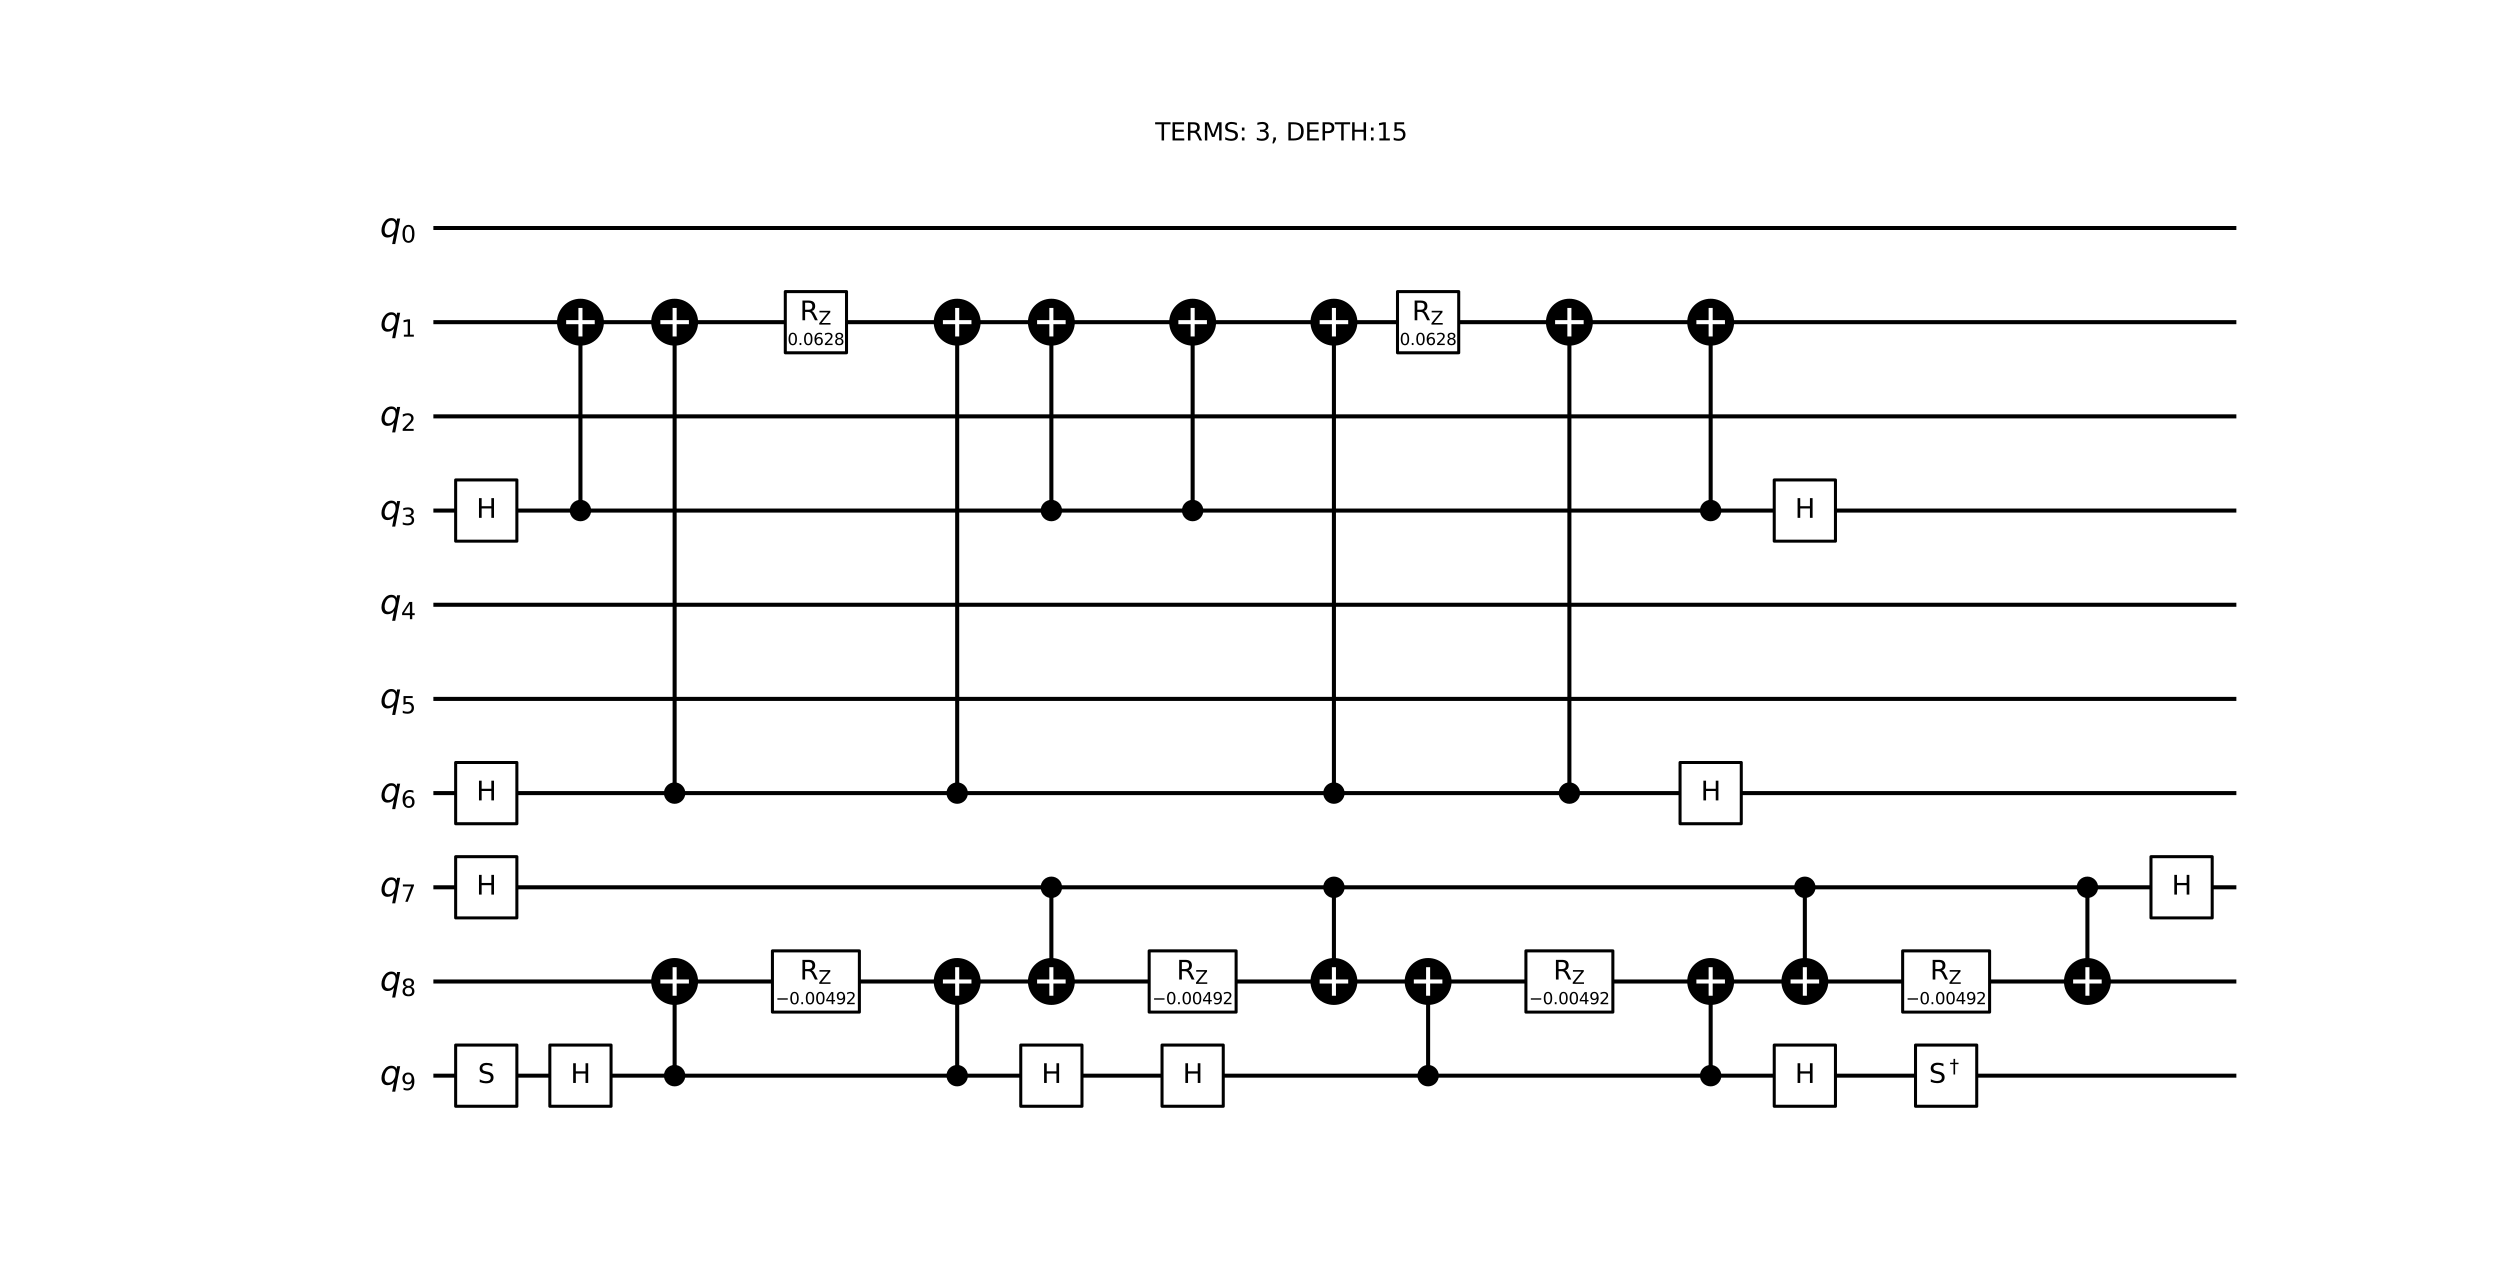 <?xml version="1.0" encoding="utf-8" standalone="no"?>
<!DOCTYPE svg PUBLIC "-//W3C//DTD SVG 1.1//EN"
  "http://www.w3.org/Graphics/SVG/1.1/DTD/svg11.dtd">
<svg xmlns:xlink="http://www.w3.org/1999/xlink" width="1230.397pt" height="626.08pt" viewBox="0 0 1230.397 626.08" xmlns="http://www.w3.org/2000/svg" version="1.1">
 <defs>
  <style type="text/css">*{stroke-linejoin: round; stroke-linecap: butt}</style>
 </defs>
 <g id="figure_1">
  <g id="patch_1">
   <path d="M 0 626.08 
L 1230.397 626.08 
L 1230.397 0 
L 0 0 
z
" style="fill: #ffffff"/>
  </g>
  <g id="axes_1">
   <g id="line2d_1">
    <path d="M 214.285 112.213 
L 1099.646 112.213 
" clip-path="url(#p0b40ad1881)" style="fill: none; stroke: #000000; stroke-width: 2; stroke-linecap: square"/>
   </g>
   <g id="line2d_2">
    <path d="M 214.285 158.567 
L 1099.646 158.567 
" clip-path="url(#p0b40ad1881)" style="fill: none; stroke: #000000; stroke-width: 2; stroke-linecap: square"/>
   </g>
   <g id="line2d_3">
    <path d="M 214.285 204.921 
L 1099.646 204.921 
" clip-path="url(#p0b40ad1881)" style="fill: none; stroke: #000000; stroke-width: 2; stroke-linecap: square"/>
   </g>
   <g id="line2d_4">
    <path d="M 214.285 251.275 
L 1099.646 251.275 
" clip-path="url(#p0b40ad1881)" style="fill: none; stroke: #000000; stroke-width: 2; stroke-linecap: square"/>
   </g>
   <g id="line2d_5">
    <path d="M 214.285 297.629 
L 1099.646 297.629 
" clip-path="url(#p0b40ad1881)" style="fill: none; stroke: #000000; stroke-width: 2; stroke-linecap: square"/>
   </g>
   <g id="line2d_6">
    <path d="M 214.285 343.983 
L 1099.646 343.983 
" clip-path="url(#p0b40ad1881)" style="fill: none; stroke: #000000; stroke-width: 2; stroke-linecap: square"/>
   </g>
   <g id="line2d_7">
    <path d="M 214.285 390.337 
L 1099.646 390.337 
" clip-path="url(#p0b40ad1881)" style="fill: none; stroke: #000000; stroke-width: 2; stroke-linecap: square"/>
   </g>
   <g id="line2d_8">
    <path d="M 214.285 436.691 
L 1099.646 436.691 
" clip-path="url(#p0b40ad1881)" style="fill: none; stroke: #000000; stroke-width: 2; stroke-linecap: square"/>
   </g>
   <g id="line2d_9">
    <path d="M 214.285 483.045 
L 1099.646 483.045 
" clip-path="url(#p0b40ad1881)" style="fill: none; stroke: #000000; stroke-width: 2; stroke-linecap: square"/>
   </g>
   <g id="line2d_10">
    <path d="M 214.285 529.399 
L 1099.646 529.399 
" clip-path="url(#p0b40ad1881)" style="fill: none; stroke: #000000; stroke-width: 2; stroke-linecap: square"/>
   </g>
   <g id="line2d_11">
    <path d="M 285.67 251.275 
L 285.67 158.567 
" clip-path="url(#p0b40ad1881)" style="fill: none; stroke: #000000; stroke-width: 2; stroke-linecap: square"/>
   </g>
   <g id="line2d_12">
    <path d="M 332.024 390.337 
L 332.024 158.567 
" clip-path="url(#p0b40ad1881)" style="fill: none; stroke: #000000; stroke-width: 2; stroke-linecap: square"/>
   </g>
   <g id="line2d_13">
    <path d="M 332.024 529.399 
L 332.024 483.045 
" clip-path="url(#p0b40ad1881)" style="fill: none; stroke: #000000; stroke-width: 2; stroke-linecap: square"/>
   </g>
   <g id="line2d_14">
    <path d="M 471.086 390.337 
L 471.086 158.567 
" clip-path="url(#p0b40ad1881)" style="fill: none; stroke: #000000; stroke-width: 2; stroke-linecap: square"/>
   </g>
   <g id="line2d_15">
    <path d="M 471.086 529.399 
L 471.086 483.045 
" clip-path="url(#p0b40ad1881)" style="fill: none; stroke: #000000; stroke-width: 2; stroke-linecap: square"/>
   </g>
   <g id="line2d_16">
    <path d="M 517.44 251.275 
L 517.44 158.567 
" clip-path="url(#p0b40ad1881)" style="fill: none; stroke: #000000; stroke-width: 2; stroke-linecap: square"/>
   </g>
   <g id="line2d_17">
    <path d="M 517.44 483.045 
L 517.44 436.691 
" clip-path="url(#p0b40ad1881)" style="fill: none; stroke: #000000; stroke-width: 2; stroke-linecap: square"/>
   </g>
   <g id="line2d_18">
    <path d="M 586.971 251.275 
L 586.971 158.567 
" clip-path="url(#p0b40ad1881)" style="fill: none; stroke: #000000; stroke-width: 2; stroke-linecap: square"/>
   </g>
   <g id="line2d_19">
    <path d="M 656.502 483.045 
L 656.502 436.691 
" clip-path="url(#p0b40ad1881)" style="fill: none; stroke: #000000; stroke-width: 2; stroke-linecap: square"/>
   </g>
   <g id="line2d_20">
    <path d="M 656.502 390.337 
L 656.502 158.567 
" clip-path="url(#p0b40ad1881)" style="fill: none; stroke: #000000; stroke-width: 2; stroke-linecap: square"/>
   </g>
   <g id="line2d_21">
    <path d="M 702.856 529.399 
L 702.856 483.045 
" clip-path="url(#p0b40ad1881)" style="fill: none; stroke: #000000; stroke-width: 2; stroke-linecap: square"/>
   </g>
   <g id="line2d_22">
    <path d="M 772.387 390.337 
L 772.387 158.567 
" clip-path="url(#p0b40ad1881)" style="fill: none; stroke: #000000; stroke-width: 2; stroke-linecap: square"/>
   </g>
   <g id="line2d_23">
    <path d="M 841.918 251.275 
L 841.918 158.567 
" clip-path="url(#p0b40ad1881)" style="fill: none; stroke: #000000; stroke-width: 2; stroke-linecap: square"/>
   </g>
   <g id="line2d_24">
    <path d="M 841.918 529.399 
L 841.918 483.045 
" clip-path="url(#p0b40ad1881)" style="fill: none; stroke: #000000; stroke-width: 2; stroke-linecap: square"/>
   </g>
   <g id="line2d_25">
    <path d="M 888.272 483.045 
L 888.272 436.691 
" clip-path="url(#p0b40ad1881)" style="fill: none; stroke: #000000; stroke-width: 2; stroke-linecap: square"/>
   </g>
   <g id="line2d_26">
    <path d="M 1027.334 483.045 
L 1027.334 436.691 
" clip-path="url(#p0b40ad1881)" style="fill: none; stroke: #000000; stroke-width: 2; stroke-linecap: square"/>
   </g>
   <g id="text_1">
    <!-- TERMS: 3, DEPTH:15 -->
    <g transform="translate(568.546 69.13)scale(0.12 -0.12)">
     <defs>
      <path id="DejaVuSans-54" d="M -19 4666 
L 3928 4666 
L 3928 4134 
L 2272 4134 
L 2272 0 
L 1638 0 
L 1638 4134 
L -19 4134 
L -19 4666 
z
" transform="scale(0.016)"/>
      <path id="DejaVuSans-45" d="M 628 4666 
L 3578 4666 
L 3578 4134 
L 1259 4134 
L 1259 2753 
L 3481 2753 
L 3481 2222 
L 1259 2222 
L 1259 531 
L 3634 531 
L 3634 0 
L 628 0 
L 628 4666 
z
" transform="scale(0.016)"/>
      <path id="DejaVuSans-52" d="M 2841 2188 
Q 3044 2119 3236 1894 
Q 3428 1669 3622 1275 
L 4263 0 
L 3584 0 
L 2988 1197 
Q 2756 1666 2539 1819 
Q 2322 1972 1947 1972 
L 1259 1972 
L 1259 0 
L 628 0 
L 628 4666 
L 2053 4666 
Q 2853 4666 3247 4331 
Q 3641 3997 3641 3322 
Q 3641 2881 3436 2590 
Q 3231 2300 2841 2188 
z
M 1259 4147 
L 1259 2491 
L 2053 2491 
Q 2509 2491 2742 2702 
Q 2975 2913 2975 3322 
Q 2975 3731 2742 3939 
Q 2509 4147 2053 4147 
L 1259 4147 
z
" transform="scale(0.016)"/>
      <path id="DejaVuSans-4d" d="M 628 4666 
L 1569 4666 
L 2759 1491 
L 3956 4666 
L 4897 4666 
L 4897 0 
L 4281 0 
L 4281 4097 
L 3078 897 
L 2444 897 
L 1241 4097 
L 1241 0 
L 628 0 
L 628 4666 
z
" transform="scale(0.016)"/>
      <path id="DejaVuSans-53" d="M 3425 4513 
L 3425 3897 
Q 3066 4069 2747 4153 
Q 2428 4238 2131 4238 
Q 1616 4238 1336 4038 
Q 1056 3838 1056 3469 
Q 1056 3159 1242 3001 
Q 1428 2844 1947 2747 
L 2328 2669 
Q 3034 2534 3370 2195 
Q 3706 1856 3706 1288 
Q 3706 609 3251 259 
Q 2797 -91 1919 -91 
Q 1588 -91 1214 -16 
Q 841 59 441 206 
L 441 856 
Q 825 641 1194 531 
Q 1563 422 1919 422 
Q 2459 422 2753 634 
Q 3047 847 3047 1241 
Q 3047 1584 2836 1778 
Q 2625 1972 2144 2069 
L 1759 2144 
Q 1053 2284 737 2584 
Q 422 2884 422 3419 
Q 422 4038 858 4394 
Q 1294 4750 2059 4750 
Q 2388 4750 2728 4690 
Q 3069 4631 3425 4513 
z
" transform="scale(0.016)"/>
      <path id="DejaVuSans-3a" d="M 750 794 
L 1409 794 
L 1409 0 
L 750 0 
L 750 794 
z
M 750 3309 
L 1409 3309 
L 1409 2516 
L 750 2516 
L 750 3309 
z
" transform="scale(0.016)"/>
      <path id="DejaVuSans-20" transform="scale(0.016)"/>
      <path id="DejaVuSans-33" d="M 2597 2516 
Q 3050 2419 3304 2112 
Q 3559 1806 3559 1356 
Q 3559 666 3084 287 
Q 2609 -91 1734 -91 
Q 1441 -91 1130 -33 
Q 819 25 488 141 
L 488 750 
Q 750 597 1062 519 
Q 1375 441 1716 441 
Q 2309 441 2620 675 
Q 2931 909 2931 1356 
Q 2931 1769 2642 2001 
Q 2353 2234 1838 2234 
L 1294 2234 
L 1294 2753 
L 1863 2753 
Q 2328 2753 2575 2939 
Q 2822 3125 2822 3475 
Q 2822 3834 2567 4026 
Q 2313 4219 1838 4219 
Q 1578 4219 1281 4162 
Q 984 4106 628 3988 
L 628 4550 
Q 988 4650 1302 4700 
Q 1616 4750 1894 4750 
Q 2613 4750 3031 4423 
Q 3450 4097 3450 3541 
Q 3450 3153 3228 2886 
Q 3006 2619 2597 2516 
z
" transform="scale(0.016)"/>
      <path id="DejaVuSans-2c" d="M 750 794 
L 1409 794 
L 1409 256 
L 897 -744 
L 494 -744 
L 750 256 
L 750 794 
z
" transform="scale(0.016)"/>
      <path id="DejaVuSans-44" d="M 1259 4147 
L 1259 519 
L 2022 519 
Q 2988 519 3436 956 
Q 3884 1394 3884 2338 
Q 3884 3275 3436 3711 
Q 2988 4147 2022 4147 
L 1259 4147 
z
M 628 4666 
L 1925 4666 
Q 3281 4666 3915 4102 
Q 4550 3538 4550 2338 
Q 4550 1131 3912 565 
Q 3275 0 1925 0 
L 628 0 
L 628 4666 
z
" transform="scale(0.016)"/>
      <path id="DejaVuSans-50" d="M 1259 4147 
L 1259 2394 
L 2053 2394 
Q 2494 2394 2734 2622 
Q 2975 2850 2975 3272 
Q 2975 3691 2734 3919 
Q 2494 4147 2053 4147 
L 1259 4147 
z
M 628 4666 
L 2053 4666 
Q 2838 4666 3239 4311 
Q 3641 3956 3641 3272 
Q 3641 2581 3239 2228 
Q 2838 1875 2053 1875 
L 1259 1875 
L 1259 0 
L 628 0 
L 628 4666 
z
" transform="scale(0.016)"/>
      <path id="DejaVuSans-48" d="M 628 4666 
L 1259 4666 
L 1259 2753 
L 3553 2753 
L 3553 4666 
L 4184 4666 
L 4184 0 
L 3553 0 
L 3553 2222 
L 1259 2222 
L 1259 0 
L 628 0 
L 628 4666 
z
" transform="scale(0.016)"/>
      <path id="DejaVuSans-31" d="M 794 531 
L 1825 531 
L 1825 4091 
L 703 3866 
L 703 4441 
L 1819 4666 
L 2450 4666 
L 2450 531 
L 3481 531 
L 3481 0 
L 794 0 
L 794 531 
z
" transform="scale(0.016)"/>
      <path id="DejaVuSans-35" d="M 691 4666 
L 3169 4666 
L 3169 4134 
L 1269 4134 
L 1269 2991 
Q 1406 3038 1543 3061 
Q 1681 3084 1819 3084 
Q 2600 3084 3056 2656 
Q 3513 2228 3513 1497 
Q 3513 744 3044 326 
Q 2575 -91 1722 -91 
Q 1428 -91 1123 -41 
Q 819 9 494 109 
L 494 744 
Q 775 591 1075 516 
Q 1375 441 1709 441 
Q 2250 441 2565 725 
Q 2881 1009 2881 1497 
Q 2881 1984 2565 2268 
Q 2250 2553 1709 2553 
Q 1456 2553 1204 2497 
Q 953 2441 691 2322 
L 691 4666 
z
" transform="scale(0.016)"/>
     </defs>
     <use xlink:href="#DejaVuSans-54"/>
     <use xlink:href="#DejaVuSans-45" x="61.084"/>
     <use xlink:href="#DejaVuSans-52" x="124.268"/>
     <use xlink:href="#DejaVuSans-4d" x="193.75"/>
     <use xlink:href="#DejaVuSans-53" x="280.029"/>
     <use xlink:href="#DejaVuSans-3a" x="343.506"/>
     <use xlink:href="#DejaVuSans-20" x="377.197"/>
     <use xlink:href="#DejaVuSans-33" x="408.984"/>
     <use xlink:href="#DejaVuSans-2c" x="472.607"/>
     <use xlink:href="#DejaVuSans-20" x="504.395"/>
     <use xlink:href="#DejaVuSans-44" x="536.182"/>
     <use xlink:href="#DejaVuSans-45" x="613.184"/>
     <use xlink:href="#DejaVuSans-50" x="676.367"/>
     <use xlink:href="#DejaVuSans-54" x="736.67"/>
     <use xlink:href="#DejaVuSans-48" x="797.754"/>
     <use xlink:href="#DejaVuSans-3a" x="872.949"/>
     <use xlink:href="#DejaVuSans-31" x="906.641"/>
     <use xlink:href="#DejaVuSans-35" x="970.264"/>
    </g>
   </g>
   <g id="patch_2">
    <path d="M 224.251 266.34 
L 254.381 266.34 
L 254.381 236.21 
L 224.251 236.21 
z
" clip-path="url(#p0b40ad1881)" style="fill: #ffffff; stroke: #000000; stroke-width: 1.5; stroke-linejoin: miter"/>
   </g>
   <g id="patch_3">
    <path d="M 224.251 405.402 
L 254.381 405.402 
L 254.381 375.272 
L 224.251 375.272 
z
" clip-path="url(#p0b40ad1881)" style="fill: #ffffff; stroke: #000000; stroke-width: 1.5; stroke-linejoin: miter"/>
   </g>
   <g id="patch_4">
    <path d="M 224.251 544.464 
L 254.381 544.464 
L 254.381 514.334 
L 224.251 514.334 
z
" clip-path="url(#p0b40ad1881)" style="fill: #ffffff; stroke: #000000; stroke-width: 1.5; stroke-linejoin: miter"/>
   </g>
   <g id="patch_5">
    <path d="M 224.251 451.756 
L 254.381 451.756 
L 254.381 421.626 
L 224.251 421.626 
z
" clip-path="url(#p0b40ad1881)" style="fill: #ffffff; stroke: #000000; stroke-width: 1.5; stroke-linejoin: miter"/>
   </g>
   <g id="patch_6">
    <path d="M 285.67 255.794 
C 286.869 255.794 288.018 255.318 288.866 254.471 
C 289.713 253.623 290.19 252.473 290.19 251.275 
C 290.19 250.076 289.713 248.927 288.866 248.079 
C 288.018 247.231 286.869 246.755 285.67 246.755 
C 284.471 246.755 283.322 247.231 282.474 248.079 
C 281.627 248.927 281.151 250.076 281.151 251.275 
C 281.151 252.473 281.627 253.623 282.474 254.471 
C 283.322 255.318 284.471 255.794 285.67 255.794 
z
" clip-path="url(#p0b40ad1881)" style="stroke: #000000; stroke-width: 1.5; stroke-linejoin: miter"/>
   </g>
   <g id="patch_7">
    <path d="M 285.67 169.112 
C 288.467 169.112 291.149 168.001 293.127 166.024 
C 295.104 164.046 296.216 161.364 296.216 158.567 
C 296.216 155.77 295.104 153.088 293.127 151.11 
C 291.149 149.132 288.467 148.021 285.67 148.021 
C 282.873 148.021 280.191 149.132 278.213 151.11 
C 276.236 153.088 275.124 155.77 275.124 158.567 
C 275.124 161.364 276.236 164.046 278.213 166.024 
C 280.191 168.001 282.873 169.112 285.67 169.112 
z
" clip-path="url(#p0b40ad1881)" style="stroke: #000000; stroke-width: 2; stroke-linejoin: miter"/>
   </g>
   <g id="patch_8">
    <path d="M 270.605 544.464 
L 300.735 544.464 
L 300.735 514.334 
L 270.605 514.334 
z
" clip-path="url(#p0b40ad1881)" style="fill: #ffffff; stroke: #000000; stroke-width: 1.5; stroke-linejoin: miter"/>
   </g>
   <g id="patch_9">
    <path d="M 332.024 394.856 
C 333.223 394.856 334.372 394.38 335.22 393.533 
C 336.067 392.685 336.544 391.535 336.544 390.337 
C 336.544 389.138 336.067 387.989 335.22 387.141 
C 334.372 386.293 333.223 385.817 332.024 385.817 
C 330.825 385.817 329.676 386.293 328.828 387.141 
C 327.981 387.989 327.505 389.138 327.505 390.337 
C 327.505 391.535 327.981 392.685 328.828 393.533 
C 329.676 394.38 330.825 394.856 332.024 394.856 
z
" clip-path="url(#p0b40ad1881)" style="stroke: #000000; stroke-width: 1.5; stroke-linejoin: miter"/>
   </g>
   <g id="patch_10">
    <path d="M 332.024 169.112 
C 334.821 169.112 337.503 168.001 339.481 166.024 
C 341.458 164.046 342.57 161.364 342.57 158.567 
C 342.57 155.77 341.458 153.088 339.481 151.11 
C 337.503 149.132 334.821 148.021 332.024 148.021 
C 329.227 148.021 326.545 149.132 324.567 151.11 
C 322.59 153.088 321.478 155.77 321.478 158.567 
C 321.478 161.364 322.59 164.046 324.567 166.024 
C 326.545 168.001 329.227 169.112 332.024 169.112 
z
" clip-path="url(#p0b40ad1881)" style="stroke: #000000; stroke-width: 2; stroke-linejoin: miter"/>
   </g>
   <g id="patch_11">
    <path d="M 332.024 533.918 
C 333.223 533.918 334.372 533.442 335.22 532.595 
C 336.067 531.747 336.544 530.597 336.544 529.399 
C 336.544 528.2 336.067 527.051 335.22 526.203 
C 334.372 525.355 333.223 524.879 332.024 524.879 
C 330.825 524.879 329.676 525.355 328.828 526.203 
C 327.981 527.051 327.505 528.2 327.505 529.399 
C 327.505 530.597 327.981 531.747 328.828 532.595 
C 329.676 533.442 330.825 533.918 332.024 533.918 
z
" clip-path="url(#p0b40ad1881)" style="stroke: #000000; stroke-width: 1.5; stroke-linejoin: miter"/>
   </g>
   <g id="patch_12">
    <path d="M 332.024 493.59 
C 334.821 493.59 337.503 492.479 339.481 490.502 
C 341.458 488.524 342.57 485.842 342.57 483.045 
C 342.57 480.248 341.458 477.566 339.481 475.588 
C 337.503 473.61 334.821 472.499 332.024 472.499 
C 329.227 472.499 326.545 473.61 324.567 475.588 
C 322.59 477.566 321.478 480.248 321.478 483.045 
C 321.478 485.842 322.59 488.524 324.567 490.502 
C 326.545 492.479 329.227 493.59 332.024 493.59 
z
" clip-path="url(#p0b40ad1881)" style="stroke: #000000; stroke-width: 2; stroke-linejoin: miter"/>
   </g>
   <g id="patch_13">
    <path d="M 386.49 173.632 
L 416.62 173.632 
L 416.62 143.502 
L 386.49 143.502 
z
" clip-path="url(#p0b40ad1881)" style="fill: #ffffff; stroke: #000000; stroke-width: 1.5; stroke-linejoin: miter"/>
   </g>
   <g id="patch_14">
    <path d="M 380.16 498.11 
L 422.95 498.11 
L 422.95 467.98 
L 380.16 467.98 
z
" clip-path="url(#p0b40ad1881)" style="fill: #ffffff; stroke: #000000; stroke-width: 1.5; stroke-linejoin: miter"/>
   </g>
   <g id="patch_15">
    <path d="M 471.086 394.856 
C 472.285 394.856 473.434 394.38 474.282 393.533 
C 475.129 392.685 475.606 391.535 475.606 390.337 
C 475.606 389.138 475.129 387.989 474.282 387.141 
C 473.434 386.293 472.285 385.817 471.086 385.817 
C 469.887 385.817 468.738 386.293 467.89 387.141 
C 467.043 387.989 466.567 389.138 466.567 390.337 
C 466.567 391.535 467.043 392.685 467.89 393.533 
C 468.738 394.38 469.887 394.856 471.086 394.856 
z
" clip-path="url(#p0b40ad1881)" style="stroke: #000000; stroke-width: 1.5; stroke-linejoin: miter"/>
   </g>
   <g id="patch_16">
    <path d="M 471.086 169.112 
C 473.883 169.112 476.565 168.001 478.543 166.024 
C 480.52 164.046 481.632 161.364 481.632 158.567 
C 481.632 155.77 480.52 153.088 478.543 151.11 
C 476.565 149.132 473.883 148.021 471.086 148.021 
C 468.289 148.021 465.607 149.132 463.629 151.11 
C 461.652 153.088 460.54 155.77 460.54 158.567 
C 460.54 161.364 461.652 164.046 463.629 166.024 
C 465.607 168.001 468.289 169.112 471.086 169.112 
z
" clip-path="url(#p0b40ad1881)" style="stroke: #000000; stroke-width: 2; stroke-linejoin: miter"/>
   </g>
   <g id="patch_17">
    <path d="M 471.086 533.918 
C 472.285 533.918 473.434 533.442 474.282 532.595 
C 475.129 531.747 475.606 530.597 475.606 529.399 
C 475.606 528.2 475.129 527.051 474.282 526.203 
C 473.434 525.355 472.285 524.879 471.086 524.879 
C 469.887 524.879 468.738 525.355 467.89 526.203 
C 467.043 527.051 466.567 528.2 466.567 529.399 
C 466.567 530.597 467.043 531.747 467.89 532.595 
C 468.738 533.442 469.887 533.918 471.086 533.918 
z
" clip-path="url(#p0b40ad1881)" style="stroke: #000000; stroke-width: 1.5; stroke-linejoin: miter"/>
   </g>
   <g id="patch_18">
    <path d="M 471.086 493.59 
C 473.883 493.59 476.565 492.479 478.543 490.502 
C 480.52 488.524 481.632 485.842 481.632 483.045 
C 481.632 480.248 480.52 477.566 478.543 475.588 
C 476.565 473.61 473.883 472.499 471.086 472.499 
C 468.289 472.499 465.607 473.61 463.629 475.588 
C 461.652 477.566 460.54 480.248 460.54 483.045 
C 460.54 485.842 461.652 488.524 463.629 490.502 
C 465.607 492.479 468.289 493.59 471.086 493.59 
z
" clip-path="url(#p0b40ad1881)" style="stroke: #000000; stroke-width: 2; stroke-linejoin: miter"/>
   </g>
   <g id="patch_19">
    <path d="M 517.44 255.794 
C 518.639 255.794 519.788 255.318 520.636 254.471 
C 521.483 253.623 521.96 252.473 521.96 251.275 
C 521.96 250.076 521.483 248.927 520.636 248.079 
C 519.788 247.231 518.639 246.755 517.44 246.755 
C 516.241 246.755 515.092 247.231 514.244 248.079 
C 513.397 248.927 512.921 250.076 512.921 251.275 
C 512.921 252.473 513.397 253.623 514.244 254.471 
C 515.092 255.318 516.241 255.794 517.44 255.794 
z
" clip-path="url(#p0b40ad1881)" style="stroke: #000000; stroke-width: 1.5; stroke-linejoin: miter"/>
   </g>
   <g id="patch_20">
    <path d="M 517.44 169.112 
C 520.237 169.112 522.919 168.001 524.897 166.024 
C 526.874 164.046 527.986 161.364 527.986 158.567 
C 527.986 155.77 526.874 153.088 524.897 151.11 
C 522.919 149.132 520.237 148.021 517.44 148.021 
C 514.643 148.021 511.961 149.132 509.983 151.11 
C 508.006 153.088 506.894 155.77 506.894 158.567 
C 506.894 161.364 508.006 164.046 509.983 166.024 
C 511.961 168.001 514.643 169.112 517.44 169.112 
z
" clip-path="url(#p0b40ad1881)" style="stroke: #000000; stroke-width: 2; stroke-linejoin: miter"/>
   </g>
   <g id="patch_21">
    <path d="M 502.375 544.464 
L 532.505 544.464 
L 532.505 514.334 
L 502.375 514.334 
z
" clip-path="url(#p0b40ad1881)" style="fill: #ffffff; stroke: #000000; stroke-width: 1.5; stroke-linejoin: miter"/>
   </g>
   <g id="patch_22">
    <path d="M 517.44 441.21 
C 518.639 441.21 519.788 440.734 520.636 439.887 
C 521.483 439.039 521.96 437.889 521.96 436.691 
C 521.96 435.492 521.483 434.343 520.636 433.495 
C 519.788 432.647 518.639 432.171 517.44 432.171 
C 516.241 432.171 515.092 432.647 514.244 433.495 
C 513.397 434.343 512.921 435.492 512.921 436.691 
C 512.921 437.889 513.397 439.039 514.244 439.887 
C 515.092 440.734 516.241 441.21 517.44 441.21 
z
" clip-path="url(#p0b40ad1881)" style="stroke: #000000; stroke-width: 1.5; stroke-linejoin: miter"/>
   </g>
   <g id="patch_23">
    <path d="M 517.44 493.59 
C 520.237 493.59 522.919 492.479 524.897 490.502 
C 526.874 488.524 527.986 485.842 527.986 483.045 
C 527.986 480.248 526.874 477.566 524.897 475.588 
C 522.919 473.61 520.237 472.499 517.44 472.499 
C 514.643 472.499 511.961 473.61 509.983 475.588 
C 508.006 477.566 506.894 480.248 506.894 483.045 
C 506.894 485.842 508.006 488.524 509.983 490.502 
C 511.961 492.479 514.643 493.59 517.44 493.59 
z
" clip-path="url(#p0b40ad1881)" style="stroke: #000000; stroke-width: 2; stroke-linejoin: miter"/>
   </g>
   <g id="patch_24">
    <path d="M 565.576 498.11 
L 608.366 498.11 
L 608.366 467.98 
L 565.576 467.98 
z
" clip-path="url(#p0b40ad1881)" style="fill: #ffffff; stroke: #000000; stroke-width: 1.5; stroke-linejoin: miter"/>
   </g>
   <g id="patch_25">
    <path d="M 586.971 255.794 
C 588.17 255.794 589.319 255.318 590.167 254.471 
C 591.014 253.623 591.491 252.473 591.491 251.275 
C 591.491 250.076 591.014 248.927 590.167 248.079 
C 589.319 247.231 588.17 246.755 586.971 246.755 
C 585.772 246.755 584.623 247.231 583.775 248.079 
C 582.928 248.927 582.452 250.076 582.452 251.275 
C 582.452 252.473 582.928 253.623 583.775 254.471 
C 584.623 255.318 585.772 255.794 586.971 255.794 
z
" clip-path="url(#p0b40ad1881)" style="stroke: #000000; stroke-width: 1.5; stroke-linejoin: miter"/>
   </g>
   <g id="patch_26">
    <path d="M 586.971 169.112 
C 589.768 169.112 592.45 168.001 594.428 166.024 
C 596.405 164.046 597.517 161.364 597.517 158.567 
C 597.517 155.77 596.405 153.088 594.428 151.11 
C 592.45 149.132 589.768 148.021 586.971 148.021 
C 584.174 148.021 581.492 149.132 579.514 151.11 
C 577.537 153.088 576.425 155.77 576.425 158.567 
C 576.425 161.364 577.537 164.046 579.514 166.024 
C 581.492 168.001 584.174 169.112 586.971 169.112 
z
" clip-path="url(#p0b40ad1881)" style="stroke: #000000; stroke-width: 2; stroke-linejoin: miter"/>
   </g>
   <g id="patch_27">
    <path d="M 571.906 544.464 
L 602.036 544.464 
L 602.036 514.334 
L 571.906 514.334 
z
" clip-path="url(#p0b40ad1881)" style="fill: #ffffff; stroke: #000000; stroke-width: 1.5; stroke-linejoin: miter"/>
   </g>
   <g id="patch_28">
    <path d="M 656.502 441.21 
C 657.701 441.21 658.85 440.734 659.698 439.887 
C 660.545 439.039 661.022 437.889 661.022 436.691 
C 661.022 435.492 660.545 434.343 659.698 433.495 
C 658.85 432.647 657.701 432.171 656.502 432.171 
C 655.303 432.171 654.154 432.647 653.306 433.495 
C 652.459 434.343 651.983 435.492 651.983 436.691 
C 651.983 437.889 652.459 439.039 653.306 439.887 
C 654.154 440.734 655.303 441.21 656.502 441.21 
z
" clip-path="url(#p0b40ad1881)" style="stroke: #000000; stroke-width: 1.5; stroke-linejoin: miter"/>
   </g>
   <g id="patch_29">
    <path d="M 656.502 493.59 
C 659.299 493.59 661.981 492.479 663.959 490.502 
C 665.936 488.524 667.048 485.842 667.048 483.045 
C 667.048 480.248 665.936 477.566 663.959 475.588 
C 661.981 473.61 659.299 472.499 656.502 472.499 
C 653.705 472.499 651.023 473.61 649.045 475.588 
C 647.068 477.566 645.956 480.248 645.956 483.045 
C 645.956 485.842 647.068 488.524 649.045 490.502 
C 651.023 492.479 653.705 493.59 656.502 493.59 
z
" clip-path="url(#p0b40ad1881)" style="stroke: #000000; stroke-width: 2; stroke-linejoin: miter"/>
   </g>
   <g id="patch_30">
    <path d="M 656.502 394.856 
C 657.701 394.856 658.85 394.38 659.698 393.533 
C 660.545 392.685 661.022 391.535 661.022 390.337 
C 661.022 389.138 660.545 387.989 659.698 387.141 
C 658.85 386.293 657.701 385.817 656.502 385.817 
C 655.303 385.817 654.154 386.293 653.306 387.141 
C 652.459 387.989 651.983 389.138 651.983 390.337 
C 651.983 391.535 652.459 392.685 653.306 393.533 
C 654.154 394.38 655.303 394.856 656.502 394.856 
z
" clip-path="url(#p0b40ad1881)" style="stroke: #000000; stroke-width: 1.5; stroke-linejoin: miter"/>
   </g>
   <g id="patch_31">
    <path d="M 656.502 169.112 
C 659.299 169.112 661.981 168.001 663.959 166.024 
C 665.936 164.046 667.048 161.364 667.048 158.567 
C 667.048 155.77 665.936 153.088 663.959 151.11 
C 661.981 149.132 659.299 148.021 656.502 148.021 
C 653.705 148.021 651.023 149.132 649.045 151.11 
C 647.068 153.088 645.956 155.77 645.956 158.567 
C 645.956 161.364 647.068 164.046 649.045 166.024 
C 651.023 168.001 653.705 169.112 656.502 169.112 
z
" clip-path="url(#p0b40ad1881)" style="stroke: #000000; stroke-width: 2; stroke-linejoin: miter"/>
   </g>
   <g id="patch_32">
    <path d="M 687.791 173.632 
L 717.921 173.632 
L 717.921 143.502 
L 687.791 143.502 
z
" clip-path="url(#p0b40ad1881)" style="fill: #ffffff; stroke: #000000; stroke-width: 1.5; stroke-linejoin: miter"/>
   </g>
   <g id="patch_33">
    <path d="M 702.856 533.918 
C 704.055 533.918 705.204 533.442 706.052 532.595 
C 706.899 531.747 707.376 530.597 707.376 529.399 
C 707.376 528.2 706.899 527.051 706.052 526.203 
C 705.204 525.355 704.055 524.879 702.856 524.879 
C 701.657 524.879 700.508 525.355 699.66 526.203 
C 698.813 527.051 698.337 528.2 698.337 529.399 
C 698.337 530.597 698.813 531.747 699.66 532.595 
C 700.508 533.442 701.657 533.918 702.856 533.918 
z
" clip-path="url(#p0b40ad1881)" style="stroke: #000000; stroke-width: 1.5; stroke-linejoin: miter"/>
   </g>
   <g id="patch_34">
    <path d="M 702.856 493.59 
C 705.653 493.59 708.335 492.479 710.313 490.502 
C 712.29 488.524 713.402 485.842 713.402 483.045 
C 713.402 480.248 712.29 477.566 710.313 475.588 
C 708.335 473.61 705.653 472.499 702.856 472.499 
C 700.059 472.499 697.377 473.61 695.399 475.588 
C 693.422 477.566 692.31 480.248 692.31 483.045 
C 692.31 485.842 693.422 488.524 695.399 490.502 
C 697.377 492.479 700.059 493.59 702.856 493.59 
z
" clip-path="url(#p0b40ad1881)" style="stroke: #000000; stroke-width: 2; stroke-linejoin: miter"/>
   </g>
   <g id="patch_35">
    <path d="M 772.387 394.856 
C 773.586 394.856 774.735 394.38 775.583 393.533 
C 776.43 392.685 776.907 391.535 776.907 390.337 
C 776.907 389.138 776.43 387.989 775.583 387.141 
C 774.735 386.293 773.586 385.817 772.387 385.817 
C 771.188 385.817 770.039 386.293 769.191 387.141 
C 768.344 387.989 767.867 389.138 767.867 390.337 
C 767.867 391.535 768.344 392.685 769.191 393.533 
C 770.039 394.38 771.188 394.856 772.387 394.856 
z
" clip-path="url(#p0b40ad1881)" style="stroke: #000000; stroke-width: 1.5; stroke-linejoin: miter"/>
   </g>
   <g id="patch_36">
    <path d="M 772.387 169.112 
C 775.184 169.112 777.866 168.001 779.844 166.024 
C 781.821 164.046 782.933 161.364 782.933 158.567 
C 782.933 155.77 781.821 153.088 779.844 151.11 
C 777.866 149.132 775.184 148.021 772.387 148.021 
C 769.59 148.021 766.908 149.132 764.93 151.11 
C 762.953 153.088 761.841 155.77 761.841 158.567 
C 761.841 161.364 762.953 164.046 764.93 166.024 
C 766.908 168.001 769.59 169.112 772.387 169.112 
z
" clip-path="url(#p0b40ad1881)" style="stroke: #000000; stroke-width: 2; stroke-linejoin: miter"/>
   </g>
   <g id="patch_37">
    <path d="M 750.992 498.11 
L 793.782 498.11 
L 793.782 467.98 
L 750.992 467.98 
z
" clip-path="url(#p0b40ad1881)" style="fill: #ffffff; stroke: #000000; stroke-width: 1.5; stroke-linejoin: miter"/>
   </g>
   <g id="patch_38">
    <path d="M 826.853 405.402 
L 856.983 405.402 
L 856.983 375.272 
L 826.853 375.272 
z
" clip-path="url(#p0b40ad1881)" style="fill: #ffffff; stroke: #000000; stroke-width: 1.5; stroke-linejoin: miter"/>
   </g>
   <g id="patch_39">
    <path d="M 841.918 255.794 
C 843.117 255.794 844.266 255.318 845.114 254.471 
C 845.961 253.623 846.438 252.473 846.438 251.275 
C 846.438 250.076 845.961 248.927 845.114 248.079 
C 844.266 247.231 843.117 246.755 841.918 246.755 
C 840.719 246.755 839.57 247.231 838.722 248.079 
C 837.875 248.927 837.398 250.076 837.398 251.275 
C 837.398 252.473 837.875 253.623 838.722 254.471 
C 839.57 255.318 840.719 255.794 841.918 255.794 
z
" clip-path="url(#p0b40ad1881)" style="stroke: #000000; stroke-width: 1.5; stroke-linejoin: miter"/>
   </g>
   <g id="patch_40">
    <path d="M 841.918 169.112 
C 844.715 169.112 847.397 168.001 849.375 166.024 
C 851.352 164.046 852.464 161.364 852.464 158.567 
C 852.464 155.77 851.352 153.088 849.375 151.11 
C 847.397 149.132 844.715 148.021 841.918 148.021 
C 839.121 148.021 836.439 149.132 834.461 151.11 
C 832.484 153.088 831.372 155.77 831.372 158.567 
C 831.372 161.364 832.484 164.046 834.461 166.024 
C 836.439 168.001 839.121 169.112 841.918 169.112 
z
" clip-path="url(#p0b40ad1881)" style="stroke: #000000; stroke-width: 2; stroke-linejoin: miter"/>
   </g>
   <g id="patch_41">
    <path d="M 841.918 533.918 
C 843.117 533.918 844.266 533.442 845.114 532.595 
C 845.961 531.747 846.438 530.597 846.438 529.399 
C 846.438 528.2 845.961 527.051 845.114 526.203 
C 844.266 525.355 843.117 524.879 841.918 524.879 
C 840.719 524.879 839.57 525.355 838.722 526.203 
C 837.875 527.051 837.398 528.2 837.398 529.399 
C 837.398 530.597 837.875 531.747 838.722 532.595 
C 839.57 533.442 840.719 533.918 841.918 533.918 
z
" clip-path="url(#p0b40ad1881)" style="stroke: #000000; stroke-width: 1.5; stroke-linejoin: miter"/>
   </g>
   <g id="patch_42">
    <path d="M 841.918 493.59 
C 844.715 493.59 847.397 492.479 849.375 490.502 
C 851.352 488.524 852.464 485.842 852.464 483.045 
C 852.464 480.248 851.352 477.566 849.375 475.588 
C 847.397 473.61 844.715 472.499 841.918 472.499 
C 839.121 472.499 836.439 473.61 834.461 475.588 
C 832.484 477.566 831.372 480.248 831.372 483.045 
C 831.372 485.842 832.484 488.524 834.461 490.502 
C 836.439 492.479 839.121 493.59 841.918 493.59 
z
" clip-path="url(#p0b40ad1881)" style="stroke: #000000; stroke-width: 2; stroke-linejoin: miter"/>
   </g>
   <g id="patch_43">
    <path d="M 873.207 266.34 
L 903.337 266.34 
L 903.337 236.21 
L 873.207 236.21 
z
" clip-path="url(#p0b40ad1881)" style="fill: #ffffff; stroke: #000000; stroke-width: 1.5; stroke-linejoin: miter"/>
   </g>
   <g id="patch_44">
    <path d="M 873.207 544.464 
L 903.337 544.464 
L 903.337 514.334 
L 873.207 514.334 
z
" clip-path="url(#p0b40ad1881)" style="fill: #ffffff; stroke: #000000; stroke-width: 1.5; stroke-linejoin: miter"/>
   </g>
   <g id="patch_45">
    <path d="M 888.272 441.21 
C 889.471 441.21 890.62 440.734 891.468 439.887 
C 892.315 439.039 892.792 437.889 892.792 436.691 
C 892.792 435.492 892.315 434.343 891.468 433.495 
C 890.62 432.647 889.471 432.171 888.272 432.171 
C 887.073 432.171 885.924 432.647 885.076 433.495 
C 884.229 434.343 883.752 435.492 883.752 436.691 
C 883.752 437.889 884.229 439.039 885.076 439.887 
C 885.924 440.734 887.073 441.21 888.272 441.21 
z
" clip-path="url(#p0b40ad1881)" style="stroke: #000000; stroke-width: 1.5; stroke-linejoin: miter"/>
   </g>
   <g id="patch_46">
    <path d="M 888.272 493.59 
C 891.069 493.59 893.751 492.479 895.729 490.502 
C 897.706 488.524 898.818 485.842 898.818 483.045 
C 898.818 480.248 897.706 477.566 895.729 475.588 
C 893.751 473.61 891.069 472.499 888.272 472.499 
C 885.475 472.499 882.793 473.61 880.815 475.588 
C 878.838 477.566 877.726 480.248 877.726 483.045 
C 877.726 485.842 878.838 488.524 880.815 490.502 
C 882.793 492.479 885.475 493.59 888.272 493.59 
z
" clip-path="url(#p0b40ad1881)" style="stroke: #000000; stroke-width: 2; stroke-linejoin: miter"/>
   </g>
   <g id="patch_47">
    <path d="M 942.738 544.464 
L 972.868 544.464 
L 972.868 514.334 
L 942.738 514.334 
z
" clip-path="url(#p0b40ad1881)" style="fill: #ffffff; stroke: #000000; stroke-width: 1.5; stroke-linejoin: miter"/>
   </g>
   <g id="patch_48">
    <path d="M 936.408 498.11 
L 979.198 498.11 
L 979.198 467.98 
L 936.408 467.98 
z
" clip-path="url(#p0b40ad1881)" style="fill: #ffffff; stroke: #000000; stroke-width: 1.5; stroke-linejoin: miter"/>
   </g>
   <g id="patch_49">
    <path d="M 1027.334 441.21 
C 1028.533 441.21 1029.682 440.734 1030.53 439.887 
C 1031.377 439.039 1031.854 437.889 1031.854 436.691 
C 1031.854 435.492 1031.377 434.343 1030.53 433.495 
C 1029.682 432.647 1028.533 432.171 1027.334 432.171 
C 1026.135 432.171 1024.986 432.647 1024.138 433.495 
C 1023.291 434.343 1022.814 435.492 1022.814 436.691 
C 1022.814 437.889 1023.291 439.039 1024.138 439.887 
C 1024.986 440.734 1026.135 441.21 1027.334 441.21 
z
" clip-path="url(#p0b40ad1881)" style="stroke: #000000; stroke-width: 1.5; stroke-linejoin: miter"/>
   </g>
   <g id="patch_50">
    <path d="M 1027.334 493.59 
C 1030.131 493.59 1032.813 492.479 1034.791 490.502 
C 1036.768 488.524 1037.88 485.842 1037.88 483.045 
C 1037.88 480.248 1036.768 477.566 1034.791 475.588 
C 1032.813 473.61 1030.131 472.499 1027.334 472.499 
C 1024.537 472.499 1021.855 473.61 1019.877 475.588 
C 1017.9 477.566 1016.788 480.248 1016.788 483.045 
C 1016.788 485.842 1017.9 488.524 1019.877 490.502 
C 1021.855 492.479 1024.537 493.59 1027.334 493.59 
z
" clip-path="url(#p0b40ad1881)" style="stroke: #000000; stroke-width: 2; stroke-linejoin: miter"/>
   </g>
   <g id="patch_51">
    <path d="M 1058.623 451.756 
L 1088.753 451.756 
L 1088.753 421.626 
L 1058.623 421.626 
z
" clip-path="url(#p0b40ad1881)" style="fill: #ffffff; stroke: #000000; stroke-width: 1.5; stroke-linejoin: miter"/>
   </g>
   <g id="text_2">
    <g clip-path="url(#p0b40ad1881)">
     <!-- ${q}_{0}$ -->
     <g transform="translate(186.977 116.664)scale(0.163 -0.163)">
      <defs>
       <path id="DejaVuSans-Oblique-71" d="M 2669 525 
Q 2438 222 2123 65 
Q 1809 -91 1428 -91 
Q 897 -91 595 267 
Q 294 625 294 1253 
Q 294 1759 480 2231 
Q 666 2703 1013 3078 
Q 1238 3322 1530 3453 
Q 1822 3584 2144 3584 
Q 2531 3584 2781 3431 
Q 3031 3278 3144 2969 
L 3244 3494 
L 3822 3494 
L 2888 -1319 
L 2309 -1319 
L 2669 525 
z
M 891 1338 
Q 891 875 1084 633 
Q 1278 391 1644 391 
Q 2188 391 2572 911 
Q 2956 1431 2956 2175 
Q 2956 2625 2757 2864 
Q 2559 3103 2188 3103 
Q 1916 3103 1684 2976 
Q 1453 2850 1281 2606 
Q 1100 2350 995 2006 
Q 891 1663 891 1338 
z
" transform="scale(0.016)"/>
       <path id="DejaVuSans-30" d="M 2034 4250 
Q 1547 4250 1301 3770 
Q 1056 3291 1056 2328 
Q 1056 1369 1301 889 
Q 1547 409 2034 409 
Q 2525 409 2770 889 
Q 3016 1369 3016 2328 
Q 3016 3291 2770 3770 
Q 2525 4250 2034 4250 
z
M 2034 4750 
Q 2819 4750 3233 4129 
Q 3647 3509 3647 2328 
Q 3647 1150 3233 529 
Q 2819 -91 2034 -91 
Q 1250 -91 836 529 
Q 422 1150 422 2328 
Q 422 3509 836 4129 
Q 1250 4750 2034 4750 
z
" transform="scale(0.016)"/>
      </defs>
      <use xlink:href="#DejaVuSans-Oblique-71"/>
      <use xlink:href="#DejaVuSans-30" transform="translate(63.477 -16.406)scale(0.7)"/>
     </g>
    </g>
   </g>
   <g id="text_3">
    <g clip-path="url(#p0b40ad1881)">
     <!-- ${q}_{1}$ -->
     <g transform="translate(186.977 163.018)scale(0.163 -0.163)">
      <use xlink:href="#DejaVuSans-Oblique-71"/>
      <use xlink:href="#DejaVuSans-31" transform="translate(63.477 -16.406)scale(0.7)"/>
     </g>
    </g>
   </g>
   <g id="text_4">
    <g clip-path="url(#p0b40ad1881)">
     <!-- ${q}_{2}$ -->
     <g transform="translate(186.977 209.372)scale(0.163 -0.163)">
      <defs>
       <path id="DejaVuSans-32" d="M 1228 531 
L 3431 531 
L 3431 0 
L 469 0 
L 469 531 
Q 828 903 1448 1529 
Q 2069 2156 2228 2338 
Q 2531 2678 2651 2914 
Q 2772 3150 2772 3378 
Q 2772 3750 2511 3984 
Q 2250 4219 1831 4219 
Q 1534 4219 1204 4116 
Q 875 4013 500 3803 
L 500 4441 
Q 881 4594 1212 4672 
Q 1544 4750 1819 4750 
Q 2544 4750 2975 4387 
Q 3406 4025 3406 3419 
Q 3406 3131 3298 2873 
Q 3191 2616 2906 2266 
Q 2828 2175 2409 1742 
Q 1991 1309 1228 531 
z
" transform="scale(0.016)"/>
      </defs>
      <use xlink:href="#DejaVuSans-Oblique-71"/>
      <use xlink:href="#DejaVuSans-32" transform="translate(63.477 -16.406)scale(0.7)"/>
     </g>
    </g>
   </g>
   <g id="text_5">
    <g clip-path="url(#p0b40ad1881)">
     <!-- ${q}_{3}$ -->
     <g transform="translate(186.977 255.726)scale(0.163 -0.163)">
      <use xlink:href="#DejaVuSans-Oblique-71"/>
      <use xlink:href="#DejaVuSans-33" transform="translate(63.477 -16.406)scale(0.7)"/>
     </g>
    </g>
   </g>
   <g id="text_6">
    <g clip-path="url(#p0b40ad1881)">
     <!-- ${q}_{4}$ -->
     <g transform="translate(186.977 302.08)scale(0.163 -0.163)">
      <defs>
       <path id="DejaVuSans-34" d="M 2419 4116 
L 825 1625 
L 2419 1625 
L 2419 4116 
z
M 2253 4666 
L 3047 4666 
L 3047 1625 
L 3713 1625 
L 3713 1100 
L 3047 1100 
L 3047 0 
L 2419 0 
L 2419 1100 
L 313 1100 
L 313 1709 
L 2253 4666 
z
" transform="scale(0.016)"/>
      </defs>
      <use xlink:href="#DejaVuSans-Oblique-71"/>
      <use xlink:href="#DejaVuSans-34" transform="translate(63.477 -16.406)scale(0.7)"/>
     </g>
    </g>
   </g>
   <g id="text_7">
    <g clip-path="url(#p0b40ad1881)">
     <!-- ${q}_{5}$ -->
     <g transform="translate(186.977 348.434)scale(0.163 -0.163)">
      <use xlink:href="#DejaVuSans-Oblique-71"/>
      <use xlink:href="#DejaVuSans-35" transform="translate(63.477 -16.406)scale(0.7)"/>
     </g>
    </g>
   </g>
   <g id="text_8">
    <g clip-path="url(#p0b40ad1881)">
     <!-- ${q}_{6}$ -->
     <g transform="translate(186.977 394.788)scale(0.163 -0.163)">
      <defs>
       <path id="DejaVuSans-36" d="M 2113 2584 
Q 1688 2584 1439 2293 
Q 1191 2003 1191 1497 
Q 1191 994 1439 701 
Q 1688 409 2113 409 
Q 2538 409 2786 701 
Q 3034 994 3034 1497 
Q 3034 2003 2786 2293 
Q 2538 2584 2113 2584 
z
M 3366 4563 
L 3366 3988 
Q 3128 4100 2886 4159 
Q 2644 4219 2406 4219 
Q 1781 4219 1451 3797 
Q 1122 3375 1075 2522 
Q 1259 2794 1537 2939 
Q 1816 3084 2150 3084 
Q 2853 3084 3261 2657 
Q 3669 2231 3669 1497 
Q 3669 778 3244 343 
Q 2819 -91 2113 -91 
Q 1303 -91 875 529 
Q 447 1150 447 2328 
Q 447 3434 972 4092 
Q 1497 4750 2381 4750 
Q 2619 4750 2861 4703 
Q 3103 4656 3366 4563 
z
" transform="scale(0.016)"/>
      </defs>
      <use xlink:href="#DejaVuSans-Oblique-71"/>
      <use xlink:href="#DejaVuSans-36" transform="translate(63.477 -16.406)scale(0.7)"/>
     </g>
    </g>
   </g>
   <g id="text_9">
    <g clip-path="url(#p0b40ad1881)">
     <!-- ${q}_{7}$ -->
     <g transform="translate(186.977 441.142)scale(0.163 -0.163)">
      <defs>
       <path id="DejaVuSans-37" d="M 525 4666 
L 3525 4666 
L 3525 4397 
L 1831 0 
L 1172 0 
L 2766 4134 
L 525 4134 
L 525 4666 
z
" transform="scale(0.016)"/>
      </defs>
      <use xlink:href="#DejaVuSans-Oblique-71"/>
      <use xlink:href="#DejaVuSans-37" transform="translate(63.477 -16.406)scale(0.7)"/>
     </g>
    </g>
   </g>
   <g id="text_10">
    <g clip-path="url(#p0b40ad1881)">
     <!-- ${q}_{8}$ -->
     <g transform="translate(186.977 487.496)scale(0.163 -0.163)">
      <defs>
       <path id="DejaVuSans-38" d="M 2034 2216 
Q 1584 2216 1326 1975 
Q 1069 1734 1069 1313 
Q 1069 891 1326 650 
Q 1584 409 2034 409 
Q 2484 409 2743 651 
Q 3003 894 3003 1313 
Q 3003 1734 2745 1975 
Q 2488 2216 2034 2216 
z
M 1403 2484 
Q 997 2584 770 2862 
Q 544 3141 544 3541 
Q 544 4100 942 4425 
Q 1341 4750 2034 4750 
Q 2731 4750 3128 4425 
Q 3525 4100 3525 3541 
Q 3525 3141 3298 2862 
Q 3072 2584 2669 2484 
Q 3125 2378 3379 2068 
Q 3634 1759 3634 1313 
Q 3634 634 3220 271 
Q 2806 -91 2034 -91 
Q 1263 -91 848 271 
Q 434 634 434 1313 
Q 434 1759 690 2068 
Q 947 2378 1403 2484 
z
M 1172 3481 
Q 1172 3119 1398 2916 
Q 1625 2713 2034 2713 
Q 2441 2713 2670 2916 
Q 2900 3119 2900 3481 
Q 2900 3844 2670 4047 
Q 2441 4250 2034 4250 
Q 1625 4250 1398 4047 
Q 1172 3844 1172 3481 
z
" transform="scale(0.016)"/>
      </defs>
      <use xlink:href="#DejaVuSans-Oblique-71"/>
      <use xlink:href="#DejaVuSans-38" transform="translate(63.477 -16.406)scale(0.7)"/>
     </g>
    </g>
   </g>
   <g id="text_11">
    <g clip-path="url(#p0b40ad1881)">
     <!-- ${q}_{9}$ -->
     <g transform="translate(186.977 533.85)scale(0.163 -0.163)">
      <defs>
       <path id="DejaVuSans-39" d="M 703 97 
L 703 672 
Q 941 559 1184 500 
Q 1428 441 1663 441 
Q 2288 441 2617 861 
Q 2947 1281 2994 2138 
Q 2813 1869 2534 1725 
Q 2256 1581 1919 1581 
Q 1219 1581 811 2004 
Q 403 2428 403 3163 
Q 403 3881 828 4315 
Q 1253 4750 1959 4750 
Q 2769 4750 3195 4129 
Q 3622 3509 3622 2328 
Q 3622 1225 3098 567 
Q 2575 -91 1691 -91 
Q 1453 -91 1209 -44 
Q 966 3 703 97 
z
M 1959 2075 
Q 2384 2075 2632 2365 
Q 2881 2656 2881 3163 
Q 2881 3666 2632 3958 
Q 2384 4250 1959 4250 
Q 1534 4250 1286 3958 
Q 1038 3666 1038 3163 
Q 1038 2656 1286 2365 
Q 1534 2075 1959 2075 
z
" transform="scale(0.016)"/>
      </defs>
      <use xlink:href="#DejaVuSans-Oblique-71"/>
      <use xlink:href="#DejaVuSans-39" transform="translate(63.477 -16.406)scale(0.7)"/>
     </g>
    </g>
   </g>
   <g id="text_12">
    <g clip-path="url(#p0b40ad1881)">
     <!-- H -->
     <g transform="translate(234.428 254.862)scale(0.13 -0.13)">
      <use xlink:href="#DejaVuSans-48"/>
     </g>
    </g>
   </g>
   <g id="text_13">
    <g clip-path="url(#p0b40ad1881)">
     <!-- H -->
     <g transform="translate(234.428 393.924)scale(0.13 -0.13)">
      <use xlink:href="#DejaVuSans-48"/>
     </g>
    </g>
   </g>
   <g id="text_14">
    <g clip-path="url(#p0b40ad1881)">
     <!-- S -->
     <g transform="translate(235.19 532.986)scale(0.13 -0.13)">
      <use xlink:href="#DejaVuSans-53"/>
     </g>
    </g>
   </g>
   <g id="text_15">
    <g clip-path="url(#p0b40ad1881)">
     <!-- H -->
     <g transform="translate(234.428 440.278)scale(0.13 -0.13)">
      <use xlink:href="#DejaVuSans-48"/>
     </g>
    </g>
   </g>
   <g id="line2d_27">
    <path d="M 285.67 164.593 
L 285.67 152.541 
" clip-path="url(#p0b40ad1881)" style="fill: none; stroke: #ffffff; stroke-width: 2; stroke-linecap: square"/>
   </g>
   <g id="line2d_28">
    <path d="M 279.644 158.567 
L 291.696 158.567 
" clip-path="url(#p0b40ad1881)" style="fill: none; stroke: #ffffff; stroke-width: 2; stroke-linecap: square"/>
   </g>
   <g id="text_16">
    <g clip-path="url(#p0b40ad1881)">
     <!-- H -->
     <g transform="translate(280.782 532.986)scale(0.13 -0.13)">
      <use xlink:href="#DejaVuSans-48"/>
     </g>
    </g>
   </g>
   <g id="line2d_29">
    <path d="M 332.024 164.593 
L 332.024 152.541 
" clip-path="url(#p0b40ad1881)" style="fill: none; stroke: #ffffff; stroke-width: 2; stroke-linecap: square"/>
   </g>
   <g id="line2d_30">
    <path d="M 325.998 158.567 
L 338.05 158.567 
" clip-path="url(#p0b40ad1881)" style="fill: none; stroke: #ffffff; stroke-width: 2; stroke-linecap: square"/>
   </g>
   <g id="line2d_31">
    <path d="M 332.024 489.071 
L 332.024 477.019 
" clip-path="url(#p0b40ad1881)" style="fill: none; stroke: #ffffff; stroke-width: 2; stroke-linecap: square"/>
   </g>
   <g id="line2d_32">
    <path d="M 325.998 483.045 
L 338.05 483.045 
" clip-path="url(#p0b40ad1881)" style="fill: none; stroke: #ffffff; stroke-width: 2; stroke-linecap: square"/>
   </g>
   <g id="text_17">
    <g clip-path="url(#p0b40ad1881)">
     <!-- 0.0628 -->
     <g transform="translate(387.559 169.813)scale(0.08 -0.08)">
      <defs>
       <path id="DejaVuSans-2e" d="M 684 794 
L 1344 794 
L 1344 0 
L 684 0 
L 684 794 
z
" transform="scale(0.016)"/>
      </defs>
      <use xlink:href="#DejaVuSans-30"/>
      <use xlink:href="#DejaVuSans-2e" x="63.623"/>
      <use xlink:href="#DejaVuSans-30" x="95.41"/>
      <use xlink:href="#DejaVuSans-36" x="159.033"/>
      <use xlink:href="#DejaVuSans-32" x="222.656"/>
      <use xlink:href="#DejaVuSans-38" x="286.279"/>
     </g>
    </g>
   </g>
   <g id="text_18">
    <g clip-path="url(#p0b40ad1881)">
     <!-- $\mathrm{R_Z}$ -->
     <g transform="translate(393.625 157.634)scale(0.13 -0.13)">
      <defs>
       <path id="DejaVuSans-5a" d="M 359 4666 
L 4025 4666 
L 4025 4184 
L 1075 531 
L 4097 531 
L 4097 0 
L 288 0 
L 288 481 
L 3238 4134 
L 359 4134 
L 359 4666 
z
" transform="scale(0.016)"/>
      </defs>
      <use xlink:href="#DejaVuSans-52" transform="translate(0 0.094)"/>
      <use xlink:href="#DejaVuSans-5a" transform="translate(70.439 -16.312)scale(0.7)"/>
     </g>
    </g>
   </g>
   <g id="text_19">
    <g clip-path="url(#p0b40ad1881)">
     <!-- $-$0.00492 -->
     <g transform="translate(381.715 494.291)scale(0.08 -0.08)">
      <defs>
       <path id="DejaVuSans-2212" d="M 678 2272 
L 4684 2272 
L 4684 1741 
L 678 1741 
L 678 2272 
z
" transform="scale(0.016)"/>
      </defs>
      <use xlink:href="#DejaVuSans-2212" transform="translate(0 0.781)"/>
      <use xlink:href="#DejaVuSans-30" transform="translate(83.789 0.781)"/>
      <use xlink:href="#DejaVuSans-2e" transform="translate(147.412 0.781)"/>
      <use xlink:href="#DejaVuSans-30" transform="translate(179.199 0.781)"/>
      <use xlink:href="#DejaVuSans-30" transform="translate(242.822 0.781)"/>
      <use xlink:href="#DejaVuSans-34" transform="translate(306.445 0.781)"/>
      <use xlink:href="#DejaVuSans-39" transform="translate(370.068 0.781)"/>
      <use xlink:href="#DejaVuSans-32" transform="translate(431.941 0.781)"/>
     </g>
    </g>
   </g>
   <g id="text_20">
    <g clip-path="url(#p0b40ad1881)">
     <!-- $\mathrm{R_Z}$ -->
     <g transform="translate(393.625 482.112)scale(0.13 -0.13)">
      <use xlink:href="#DejaVuSans-52" transform="translate(0 0.094)"/>
      <use xlink:href="#DejaVuSans-5a" transform="translate(70.439 -16.312)scale(0.7)"/>
     </g>
    </g>
   </g>
   <g id="line2d_33">
    <path d="M 471.086 164.593 
L 471.086 152.541 
" clip-path="url(#p0b40ad1881)" style="fill: none; stroke: #ffffff; stroke-width: 2; stroke-linecap: square"/>
   </g>
   <g id="line2d_34">
    <path d="M 465.06 158.567 
L 477.112 158.567 
" clip-path="url(#p0b40ad1881)" style="fill: none; stroke: #ffffff; stroke-width: 2; stroke-linecap: square"/>
   </g>
   <g id="line2d_35">
    <path d="M 471.086 489.071 
L 471.086 477.019 
" clip-path="url(#p0b40ad1881)" style="fill: none; stroke: #ffffff; stroke-width: 2; stroke-linecap: square"/>
   </g>
   <g id="line2d_36">
    <path d="M 465.06 483.045 
L 477.112 483.045 
" clip-path="url(#p0b40ad1881)" style="fill: none; stroke: #ffffff; stroke-width: 2; stroke-linecap: square"/>
   </g>
   <g id="line2d_37">
    <path d="M 517.44 164.593 
L 517.44 152.541 
" clip-path="url(#p0b40ad1881)" style="fill: none; stroke: #ffffff; stroke-width: 2; stroke-linecap: square"/>
   </g>
   <g id="line2d_38">
    <path d="M 511.414 158.567 
L 523.466 158.567 
" clip-path="url(#p0b40ad1881)" style="fill: none; stroke: #ffffff; stroke-width: 2; stroke-linecap: square"/>
   </g>
   <g id="text_21">
    <g clip-path="url(#p0b40ad1881)">
     <!-- H -->
     <g transform="translate(512.552 532.986)scale(0.13 -0.13)">
      <use xlink:href="#DejaVuSans-48"/>
     </g>
    </g>
   </g>
   <g id="line2d_39">
    <path d="M 517.44 489.071 
L 517.44 477.019 
" clip-path="url(#p0b40ad1881)" style="fill: none; stroke: #ffffff; stroke-width: 2; stroke-linecap: square"/>
   </g>
   <g id="line2d_40">
    <path d="M 511.414 483.045 
L 523.466 483.045 
" clip-path="url(#p0b40ad1881)" style="fill: none; stroke: #ffffff; stroke-width: 2; stroke-linecap: square"/>
   </g>
   <g id="text_22">
    <g clip-path="url(#p0b40ad1881)">
     <!-- $-$0.00492 -->
     <g transform="translate(567.131 494.291)scale(0.08 -0.08)">
      <use xlink:href="#DejaVuSans-2212" transform="translate(0 0.781)"/>
      <use xlink:href="#DejaVuSans-30" transform="translate(83.789 0.781)"/>
      <use xlink:href="#DejaVuSans-2e" transform="translate(147.412 0.781)"/>
      <use xlink:href="#DejaVuSans-30" transform="translate(179.199 0.781)"/>
      <use xlink:href="#DejaVuSans-30" transform="translate(242.822 0.781)"/>
      <use xlink:href="#DejaVuSans-34" transform="translate(306.445 0.781)"/>
      <use xlink:href="#DejaVuSans-39" transform="translate(370.068 0.781)"/>
      <use xlink:href="#DejaVuSans-32" transform="translate(431.941 0.781)"/>
     </g>
    </g>
   </g>
   <g id="text_23">
    <g clip-path="url(#p0b40ad1881)">
     <!-- $\mathrm{R_Z}$ -->
     <g transform="translate(579.041 482.112)scale(0.13 -0.13)">
      <use xlink:href="#DejaVuSans-52" transform="translate(0 0.094)"/>
      <use xlink:href="#DejaVuSans-5a" transform="translate(70.439 -16.312)scale(0.7)"/>
     </g>
    </g>
   </g>
   <g id="line2d_41">
    <path d="M 586.971 164.593 
L 586.971 152.541 
" clip-path="url(#p0b40ad1881)" style="fill: none; stroke: #ffffff; stroke-width: 2; stroke-linecap: square"/>
   </g>
   <g id="line2d_42">
    <path d="M 580.945 158.567 
L 592.997 158.567 
" clip-path="url(#p0b40ad1881)" style="fill: none; stroke: #ffffff; stroke-width: 2; stroke-linecap: square"/>
   </g>
   <g id="text_24">
    <g clip-path="url(#p0b40ad1881)">
     <!-- H -->
     <g transform="translate(582.083 532.986)scale(0.13 -0.13)">
      <use xlink:href="#DejaVuSans-48"/>
     </g>
    </g>
   </g>
   <g id="line2d_43">
    <path d="M 656.502 489.071 
L 656.502 477.019 
" clip-path="url(#p0b40ad1881)" style="fill: none; stroke: #ffffff; stroke-width: 2; stroke-linecap: square"/>
   </g>
   <g id="line2d_44">
    <path d="M 650.476 483.045 
L 662.528 483.045 
" clip-path="url(#p0b40ad1881)" style="fill: none; stroke: #ffffff; stroke-width: 2; stroke-linecap: square"/>
   </g>
   <g id="line2d_45">
    <path d="M 656.502 164.593 
L 656.502 152.541 
" clip-path="url(#p0b40ad1881)" style="fill: none; stroke: #ffffff; stroke-width: 2; stroke-linecap: square"/>
   </g>
   <g id="line2d_46">
    <path d="M 650.476 158.567 
L 662.528 158.567 
" clip-path="url(#p0b40ad1881)" style="fill: none; stroke: #ffffff; stroke-width: 2; stroke-linecap: square"/>
   </g>
   <g id="text_25">
    <g clip-path="url(#p0b40ad1881)">
     <!-- 0.0628 -->
     <g transform="translate(688.86 169.813)scale(0.08 -0.08)">
      <use xlink:href="#DejaVuSans-30"/>
      <use xlink:href="#DejaVuSans-2e" x="63.623"/>
      <use xlink:href="#DejaVuSans-30" x="95.41"/>
      <use xlink:href="#DejaVuSans-36" x="159.033"/>
      <use xlink:href="#DejaVuSans-32" x="222.656"/>
      <use xlink:href="#DejaVuSans-38" x="286.279"/>
     </g>
    </g>
   </g>
   <g id="text_26">
    <g clip-path="url(#p0b40ad1881)">
     <!-- $\mathrm{R_Z}$ -->
     <g transform="translate(694.926 157.634)scale(0.13 -0.13)">
      <use xlink:href="#DejaVuSans-52" transform="translate(0 0.094)"/>
      <use xlink:href="#DejaVuSans-5a" transform="translate(70.439 -16.312)scale(0.7)"/>
     </g>
    </g>
   </g>
   <g id="line2d_47">
    <path d="M 702.856 489.071 
L 702.856 477.019 
" clip-path="url(#p0b40ad1881)" style="fill: none; stroke: #ffffff; stroke-width: 2; stroke-linecap: square"/>
   </g>
   <g id="line2d_48">
    <path d="M 696.83 483.045 
L 708.882 483.045 
" clip-path="url(#p0b40ad1881)" style="fill: none; stroke: #ffffff; stroke-width: 2; stroke-linecap: square"/>
   </g>
   <g id="line2d_49">
    <path d="M 772.387 164.593 
L 772.387 152.541 
" clip-path="url(#p0b40ad1881)" style="fill: none; stroke: #ffffff; stroke-width: 2; stroke-linecap: square"/>
   </g>
   <g id="line2d_50">
    <path d="M 766.361 158.567 
L 778.413 158.567 
" clip-path="url(#p0b40ad1881)" style="fill: none; stroke: #ffffff; stroke-width: 2; stroke-linecap: square"/>
   </g>
   <g id="text_27">
    <g clip-path="url(#p0b40ad1881)">
     <!-- $-$0.00492 -->
     <g transform="translate(752.547 494.291)scale(0.08 -0.08)">
      <use xlink:href="#DejaVuSans-2212" transform="translate(0 0.781)"/>
      <use xlink:href="#DejaVuSans-30" transform="translate(83.789 0.781)"/>
      <use xlink:href="#DejaVuSans-2e" transform="translate(147.412 0.781)"/>
      <use xlink:href="#DejaVuSans-30" transform="translate(179.199 0.781)"/>
      <use xlink:href="#DejaVuSans-30" transform="translate(242.822 0.781)"/>
      <use xlink:href="#DejaVuSans-34" transform="translate(306.445 0.781)"/>
      <use xlink:href="#DejaVuSans-39" transform="translate(370.068 0.781)"/>
      <use xlink:href="#DejaVuSans-32" transform="translate(431.941 0.781)"/>
     </g>
    </g>
   </g>
   <g id="text_28">
    <g clip-path="url(#p0b40ad1881)">
     <!-- $\mathrm{R_Z}$ -->
     <g transform="translate(764.457 482.112)scale(0.13 -0.13)">
      <use xlink:href="#DejaVuSans-52" transform="translate(0 0.094)"/>
      <use xlink:href="#DejaVuSans-5a" transform="translate(70.439 -16.312)scale(0.7)"/>
     </g>
    </g>
   </g>
   <g id="text_29">
    <g clip-path="url(#p0b40ad1881)">
     <!-- H -->
     <g transform="translate(837.03 393.924)scale(0.13 -0.13)">
      <use xlink:href="#DejaVuSans-48"/>
     </g>
    </g>
   </g>
   <g id="line2d_51">
    <path d="M 841.918 164.593 
L 841.918 152.541 
" clip-path="url(#p0b40ad1881)" style="fill: none; stroke: #ffffff; stroke-width: 2; stroke-linecap: square"/>
   </g>
   <g id="line2d_52">
    <path d="M 835.892 158.567 
L 847.944 158.567 
" clip-path="url(#p0b40ad1881)" style="fill: none; stroke: #ffffff; stroke-width: 2; stroke-linecap: square"/>
   </g>
   <g id="line2d_53">
    <path d="M 841.918 489.071 
L 841.918 477.019 
" clip-path="url(#p0b40ad1881)" style="fill: none; stroke: #ffffff; stroke-width: 2; stroke-linecap: square"/>
   </g>
   <g id="line2d_54">
    <path d="M 835.892 483.045 
L 847.944 483.045 
" clip-path="url(#p0b40ad1881)" style="fill: none; stroke: #ffffff; stroke-width: 2; stroke-linecap: square"/>
   </g>
   <g id="text_30">
    <g clip-path="url(#p0b40ad1881)">
     <!-- H -->
     <g transform="translate(883.384 254.862)scale(0.13 -0.13)">
      <use xlink:href="#DejaVuSans-48"/>
     </g>
    </g>
   </g>
   <g id="text_31">
    <g clip-path="url(#p0b40ad1881)">
     <!-- H -->
     <g transform="translate(883.384 532.986)scale(0.13 -0.13)">
      <use xlink:href="#DejaVuSans-48"/>
     </g>
    </g>
   </g>
   <g id="line2d_55">
    <path d="M 888.272 489.071 
L 888.272 477.019 
" clip-path="url(#p0b40ad1881)" style="fill: none; stroke: #ffffff; stroke-width: 2; stroke-linecap: square"/>
   </g>
   <g id="line2d_56">
    <path d="M 882.246 483.045 
L 894.298 483.045 
" clip-path="url(#p0b40ad1881)" style="fill: none; stroke: #ffffff; stroke-width: 2; stroke-linecap: square"/>
   </g>
   <g id="text_32">
    <g clip-path="url(#p0b40ad1881)">
     <!-- $\mathrm{S^\dagger}$ -->
     <g transform="translate(949.353 532.986)scale(0.13 -0.13)">
      <defs>
       <path id="DejaVuSans-2020" d="M 1325 4666 
L 1875 4666 
L 1875 3353 
L 3022 3353 
L 3022 2875 
L 1875 2875 
L 1875 -616 
L 1325 -616 
L 1325 2875 
L 178 2875 
L 178 3353 
L 1325 3353 
L 1325 4666 
z
" transform="scale(0.016)"/>
      </defs>
      <use xlink:href="#DejaVuSans-53" transform="translate(0 0.684)"/>
      <use xlink:href="#DejaVuSans-2020" transform="translate(78.071 38.966)scale(0.7)"/>
     </g>
    </g>
   </g>
   <g id="text_33">
    <g clip-path="url(#p0b40ad1881)">
     <!-- $-$0.00492 -->
     <g transform="translate(937.963 494.291)scale(0.08 -0.08)">
      <use xlink:href="#DejaVuSans-2212" transform="translate(0 0.781)"/>
      <use xlink:href="#DejaVuSans-30" transform="translate(83.789 0.781)"/>
      <use xlink:href="#DejaVuSans-2e" transform="translate(147.412 0.781)"/>
      <use xlink:href="#DejaVuSans-30" transform="translate(179.199 0.781)"/>
      <use xlink:href="#DejaVuSans-30" transform="translate(242.822 0.781)"/>
      <use xlink:href="#DejaVuSans-34" transform="translate(306.445 0.781)"/>
      <use xlink:href="#DejaVuSans-39" transform="translate(370.068 0.781)"/>
      <use xlink:href="#DejaVuSans-32" transform="translate(431.941 0.781)"/>
     </g>
    </g>
   </g>
   <g id="text_34">
    <g clip-path="url(#p0b40ad1881)">
     <!-- $\mathrm{R_Z}$ -->
     <g transform="translate(949.873 482.112)scale(0.13 -0.13)">
      <use xlink:href="#DejaVuSans-52" transform="translate(0 0.094)"/>
      <use xlink:href="#DejaVuSans-5a" transform="translate(70.439 -16.312)scale(0.7)"/>
     </g>
    </g>
   </g>
   <g id="line2d_57">
    <path d="M 1027.334 489.071 
L 1027.334 477.019 
" clip-path="url(#p0b40ad1881)" style="fill: none; stroke: #ffffff; stroke-width: 2; stroke-linecap: square"/>
   </g>
   <g id="line2d_58">
    <path d="M 1021.308 483.045 
L 1033.36 483.045 
" clip-path="url(#p0b40ad1881)" style="fill: none; stroke: #ffffff; stroke-width: 2; stroke-linecap: square"/>
   </g>
   <g id="text_35">
    <g clip-path="url(#p0b40ad1881)">
     <!-- H -->
     <g transform="translate(1068.8 440.278)scale(0.13 -0.13)">
      <use xlink:href="#DejaVuSans-48"/>
     </g>
    </g>
   </g>
  </g>
 </g>
 <defs>
  <clipPath id="p0b40ad1881">
   <rect x="156.876" y="75.13" width="947.406" height="482.082"/>
  </clipPath>
 </defs>
</svg>
